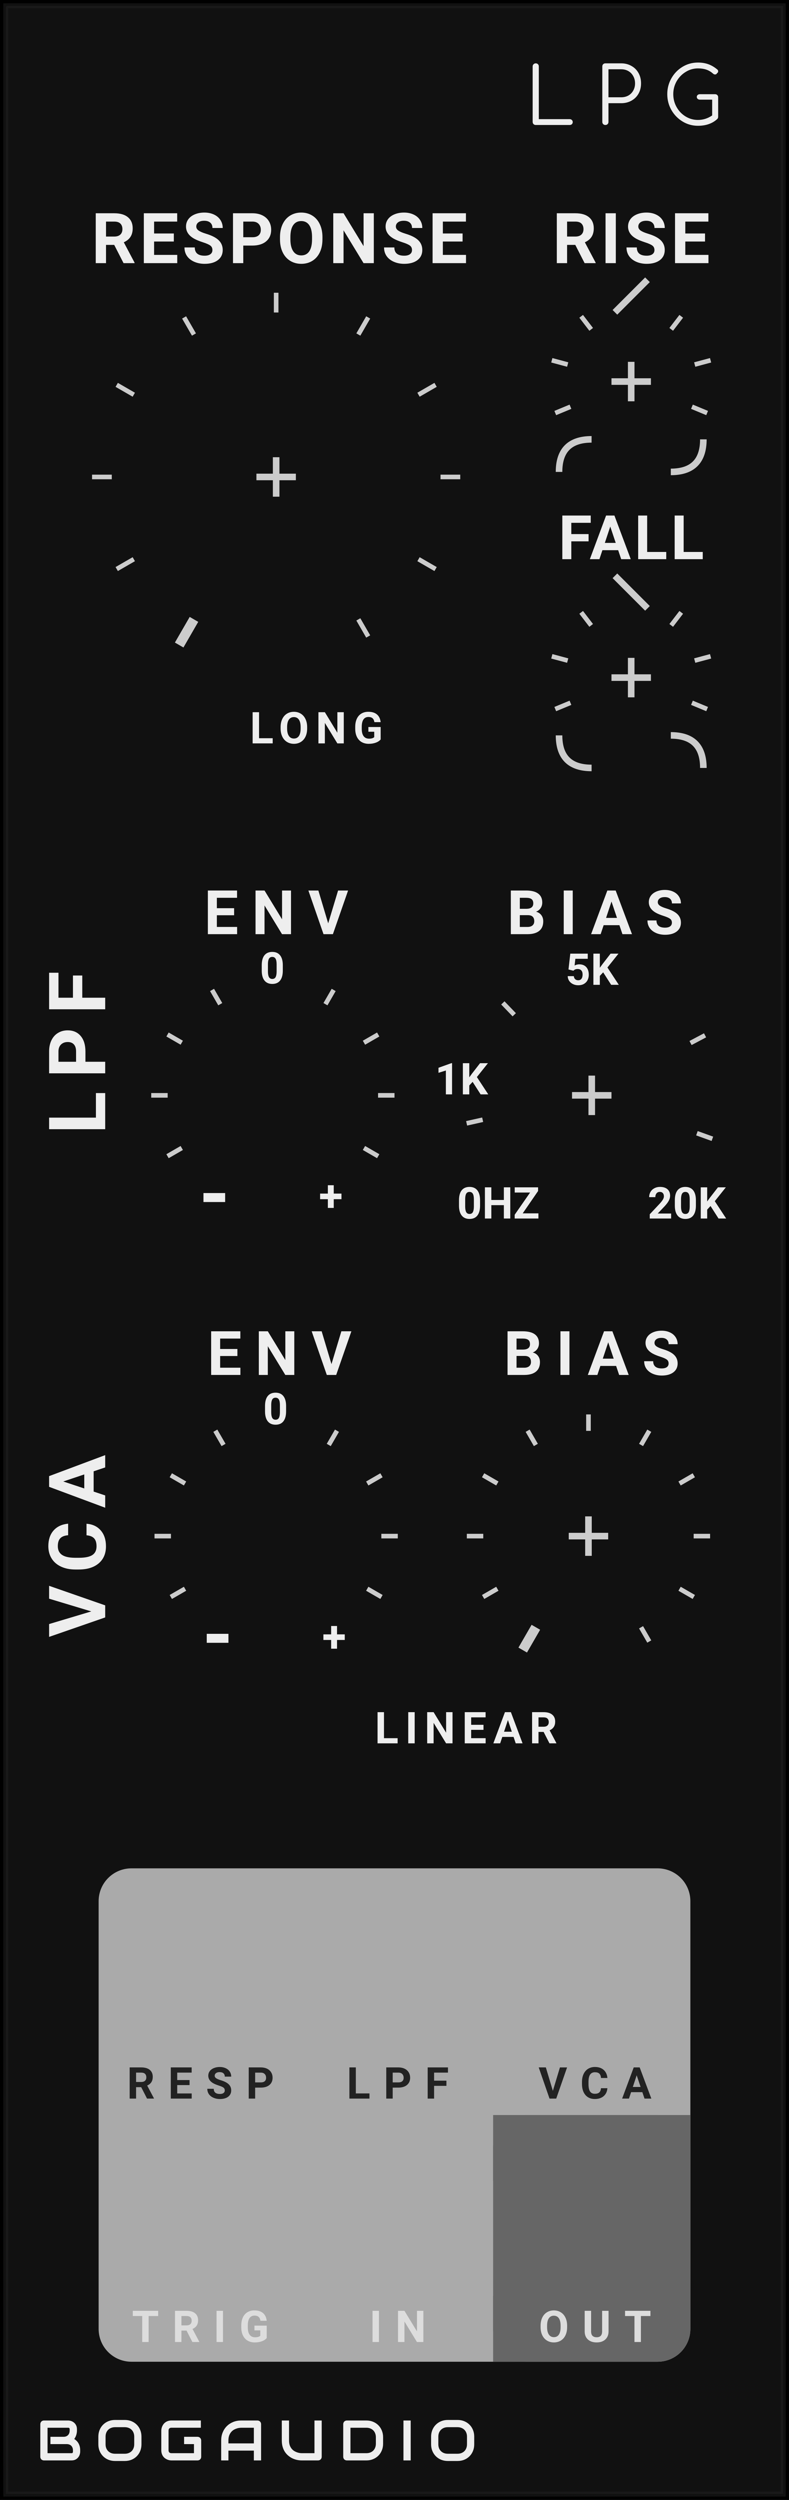 <?xml version="1.0" encoding="UTF-8" standalone="no"?>
<svg xmlns:dc="http://purl.org/dc/elements/1.1/" xmlns:cc="http://creativecommons.org/ns#" xmlns:rdf="http://www.w3.org/1999/02/22-rdf-syntax-ns#" xmlns:svg="http://www.w3.org/2000/svg" xmlns="http://www.w3.org/2000/svg" xmlns:sodipodi="http://sodipodi.sourceforge.net/DTD/sodipodi-0.dtd" xmlns:inkscape="http://www.inkscape.org/namespaces/inkscape" inkscape:version="1.0 (4035a4f, 2020-05-01)" sodipodi:docname="svg_render_LPG-dark-pp.svg" id="svg320" viewBox="0 0 120.0 380.0" height="380.0" width="120.0" version="1.1">
  <defs id="defs324"/>
  <sodipodi:namedview inkscape:current-layer="svg320" inkscape:window-maximized="0" inkscape:window-y="23" inkscape:window-x="0" inkscape:cy="190" inkscape:cx="60" inkscape:zoom="1.7605263" showgrid="false" id="namedview322" inkscape:window-height="480" inkscape:window-width="689" inkscape:pageshadow="2" inkscape:pageopacity="0" guidetolerance="10" gridtolerance="10" objecttolerance="10" borderopacity="1" bordercolor="#666666" pagecolor="#ffffff"/>
  
  <path class="module-background background-fill" d="M 0,0 H 120 V 380 H 0 Z" style="fill:#111111" id="rect4"/>
  <path class="module-border-inner" d="M 1,1 H 119 V 379 H 1 V 1" style="fill:none;stroke:#191919;stroke-width:0.5" id="polyline6"/>
  <path class="module-border-middle" d="m 0.5,0.5 h 119 v 379 H 0.5 V 0.5" style="fill:none;stroke:#111111;stroke-width:0.8" id="polyline8"/>
  <path class="module-border-outer" d="M 0,0 H 120 V 380 H 0 V 0" style="fill:none;stroke:#000000;stroke-width:1" id="polyline10"/>
  <g class="title" style="font-weight:normal;font-size:12px;font-family:Comfortaa, sans-serif;letter-spacing:3px;text-anchor:end;fill:#eeeeee" id="text12" transform="translate(110.0 19)" aria-label="LPG">
    <path id="path753" style="font-weight:normal;font-size:12px;font-family:Comfortaa, sans-serif;letter-spacing:3px;text-anchor:end;fill:#eeeeee" d="m -28.52,0 q -0.192,0 -0.336,-0.132 -0.132,-0.144 -0.132,-0.336 v -8.436 q 0,-0.192 0.132,-0.324 0.144,-0.144 0.336,-0.144 0.204,0 0.336,0.132 0.132,0.132 0.132,0.336 v 8.016 h 4.692 q 0.204,0 0.336,0.132 0.132,0.12 0.132,0.312 0,0.192 -0.132,0.324 -0.132,0.12 -0.336,0.12 z"/>
    <path id="path755" style="font-weight:normal;font-size:12px;font-family:Comfortaa, sans-serif;letter-spacing:3px;text-anchor:end;fill:#eeeeee" d="m -17.926,0 q -0.204,0 -0.336,-0.132 -0.132,-0.132 -0.132,-0.336 v -8.436 q 0,-0.204 0.132,-0.336 0.132,-0.132 0.336,-0.132 h 2.4 q 0.876,0 1.56,0.396 0.696,0.384 1.08,1.08 0.384,0.684 0.384,1.572 0,0.876 -0.384,1.56 -0.384,0.684 -1.08,1.068 -0.684,0.384 -1.56,0.384 h -1.932 v 2.844 q 0,0.204 -0.132,0.336 -0.132,0.132 -0.336,0.132 z m 2.4,-4.212 q 0.612,0 1.092,-0.264 0.48,-0.276 0.744,-0.756 0.276,-0.48 0.276,-1.092 0,-0.624 -0.276,-1.104 -0.264,-0.492 -0.744,-0.768 -0.48,-0.276 -1.092,-0.276 h -1.932 v 4.26 z"/>
    <path id="path757" style="font-weight:normal;font-size:12px;font-family:Comfortaa, sans-serif;letter-spacing:3px;text-anchor:end;fill:#eeeeee" d="m -1.242,-4.68 q 0.204,0 0.336,0.132 0.132,0.12 0.132,0.324 v 2.976 q 0,0.204 -0.132,0.336 -1.116,1.032 -2.94,1.032 -1.272,0 -2.34,-0.648 -1.068,-0.648 -1.704,-1.752 -0.624,-1.104 -0.624,-2.412 0,-1.296 0.624,-2.4 0.624,-1.104 1.692,-1.752 1.068,-0.648 2.352,-0.648 0.864,0 1.572,0.252 0.708,0.252 1.368,0.804 0.132,0.096 0.132,0.276 0,0.096 -0.048,0.18 -0.048,0.072 -0.132,0.108 -0.024,0.084 -0.108,0.144 -0.084,0.048 -0.18,0.048 -0.168,0 -0.3,-0.12 -0.468,-0.42 -1.02,-0.612 -0.552,-0.192 -1.284,-0.192 -1.008,0 -1.872,0.54 -0.864,0.528 -1.38,1.428 -0.504,0.9 -0.504,1.944 0,1.068 0.504,1.968 0.504,0.9 1.368,1.428 0.864,0.528 1.884,0.528 1.164,0 2.16,-0.684 v -2.4 h -1.872 q -0.204,0 -0.336,-0.12 -0.132,-0.12 -0.132,-0.3 0,-0.18 0.132,-0.288 0.132,-0.12 0.336,-0.12 z"/>
  </g>
  <g class="brand" style="font-weight:bold;font-size:8.667px;font-family:Audiowide, sans-serif;letter-spacing:2px;fill:#eeeeee" id="text14" aria-label="BOGAUDIO">
    <path id="path736" style="font-weight:bold;font-size:8.667px;font-family:Audiowide, sans-serif;letter-spacing:2px;fill:#eeeeee" d="m 12.195,372.667 q 0,0.203 -0.072,0.436 -0.068,0.233 -0.229,0.432 -0.157,0.199 -0.41,0.334 Q 11.23,374 10.862,374 H 6.685 q -0.118,0 -0.22,-0.042 -0.102,-0.042 -0.178,-0.114 -0.072,-0.076 -0.114,-0.178 -0.042,-0.102 -0.042,-0.22 V 368.486 q 0,-0.114 0.042,-0.216 0.042,-0.102 0.114,-0.178 0.076,-0.076 0.178,-0.118 0.102,-0.042 0.22,-0.042 h 3.682 q 0.203,0 0.436,0.072 0.233,0.072 0.432,0.233 0.203,0.157 0.334,0.41 0.135,0.254 0.135,0.622 v 0.207 q 0,0.292 -0.097,0.631 -0.097,0.334 -0.313,0.635 0.186,0.114 0.347,0.275 0.165,0.161 0.288,0.372 0.123,0.212 0.195,0.478 0.072,0.267 0.072,0.588 z m -1.1,-0.212 q 0,-0.216 -0.068,-0.385 -0.068,-0.173 -0.19,-0.296 -0.123,-0.123 -0.296,-0.186 -0.174,-0.068 -0.389,-0.068 H 7.671 v -1.109 h 1.985 q 0.216,0 0.389,-0.064 0.174,-0.068 0.296,-0.19 0.123,-0.123 0.186,-0.292 0.068,-0.173 0.068,-0.389 v -0.207 q 0,-0.237 -0.229,-0.237 H 7.231 v 3.868 h 3.631 q 0.03,0 0.072,-0.004 0.042,-0.004 0.076,-0.025 0.034,-0.021 0.059,-0.072 0.025,-0.051 0.025,-0.14 z"/>
    <path id="path738" style="font-weight:bold;font-size:8.667px;font-family:Audiowide, sans-serif;letter-spacing:2px;fill:#eeeeee" d="m 21.516,371.546 q 0,0.554 -0.19,1.02 -0.19,0.465 -0.529,0.804 -0.339,0.339 -0.804,0.529 -0.461,0.186 -1.007,0.186 h -1.49 q -0.546,0 -1.011,-0.186 -0.465,-0.19 -0.804,-0.529 -0.339,-0.339 -0.533,-0.804 -0.19,-0.466 -0.19,-1.02 v -1.159 q 0,-0.55 0.19,-1.016 0.195,-0.47 0.533,-0.804 0.339,-0.339 0.804,-0.529 0.465,-0.19 1.011,-0.19 h 1.49 q 0.546,0 1.007,0.19 0.465,0.19 0.804,0.529 0.339,0.334 0.529,0.804 0.19,0.466 0.19,1.016 z m -1.1,-1.159 q 0,-0.326 -0.106,-0.588 -0.102,-0.267 -0.292,-0.453 -0.186,-0.19 -0.453,-0.292 -0.262,-0.106 -0.58,-0.106 h -1.49 q -0.322,0 -0.588,0.106 -0.262,0.102 -0.453,0.292 -0.19,0.186 -0.296,0.453 -0.102,0.262 -0.102,0.588 v 1.159 q 0,0.326 0.102,0.592 0.106,0.262 0.296,0.453 0.19,0.186 0.453,0.292 0.267,0.102 0.588,0.102 h 1.481 q 0.322,0 0.584,-0.102 0.267,-0.106 0.457,-0.292 0.19,-0.19 0.292,-0.453 0.106,-0.267 0.106,-0.592 z"/>
    <path id="path740" style="font-weight:bold;font-size:8.667px;font-family:Audiowide, sans-serif;letter-spacing:2px;fill:#eeeeee" d="m 30.6,373.446 q 0,0.118 -0.042,0.22 -0.042,0.102 -0.118,0.178 -0.072,0.072 -0.174,0.114 Q 30.164,374 30.045,374 h -3.969 q -0.152,0 -0.33,-0.034 -0.174,-0.038 -0.347,-0.114 -0.169,-0.076 -0.326,-0.195 -0.157,-0.123 -0.279,-0.292 -0.118,-0.173 -0.19,-0.398 -0.072,-0.229 -0.072,-0.512 v -2.979 q 0,-0.152 0.034,-0.326 0.038,-0.178 0.114,-0.347 0.076,-0.173 0.199,-0.33 0.123,-0.157 0.292,-0.275 0.174,-0.123 0.398,-0.195 0.224,-0.072 0.508,-0.072 h 4.473 v 1.1 h -4.473 q -0.216,0 -0.33,0.114 -0.114,0.114 -0.114,0.339 v 2.971 q 0,0.212 0.114,0.33 0.118,0.114 0.33,0.114 h 3.424 v -1.38 H 26.571 v -1.109 h 3.474 q 0.118,0 0.22,0.047 0.102,0.042 0.174,0.118 0.076,0.076 0.118,0.178 0.042,0.097 0.042,0.212 z"/>
    <path id="path742" style="font-weight:bold;font-size:8.667px;font-family:Audiowide, sans-serif;letter-spacing:2px;fill:#eeeeee" d="m 39.709,374 h -1.1 v -1.49 h -3.868 V 374 h -1.1 v -3.034 q 0,-0.664 0.229,-1.223 0.229,-0.559 0.635,-0.961 0.406,-0.402 0.961,-0.626 0.554,-0.224 1.21,-0.224 h 2.48 q 0.114,0 0.216,0.042 0.102,0.042 0.178,0.118 0.076,0.076 0.118,0.178 0.042,0.102 0.042,0.216 z m -4.968,-2.59 h 3.868 v -2.378 h -1.934 q -0.051,0 -0.216,0.017 -0.161,0.013 -0.377,0.072 -0.212,0.059 -0.449,0.182 -0.237,0.123 -0.436,0.339 -0.199,0.216 -0.33,0.542 -0.127,0.322 -0.127,0.783 z"/>
    <path id="path744" style="font-weight:bold;font-size:8.667px;font-family:Audiowide, sans-serif;letter-spacing:2px;fill:#eeeeee" d="m 48.928,373.446 q 0,0.118 -0.042,0.22 -0.042,0.102 -0.118,0.178 -0.076,0.072 -0.178,0.114 Q 48.488,374 48.374,374 h -2.48 q -0.351,0 -0.711,-0.076 -0.36,-0.076 -0.698,-0.233 -0.334,-0.161 -0.631,-0.406 -0.296,-0.245 -0.521,-0.58 -0.22,-0.339 -0.347,-0.77 -0.127,-0.436 -0.127,-0.969 v -3.034 h 1.1 v 3.034 q 0,0.465 0.127,0.787 0.131,0.322 0.33,0.537 0.199,0.216 0.436,0.339 0.237,0.123 0.449,0.182 0.216,0.059 0.377,0.076 0.165,0.013 0.216,0.013 h 1.934 v -4.968 h 1.1 z"/>
    <path id="path746" style="font-weight:bold;font-size:8.667px;font-family:Audiowide, sans-serif;letter-spacing:2px;fill:#eeeeee" d="m 58.266,371.461 q 0,0.554 -0.195,1.02 -0.19,0.466 -0.529,0.804 -0.339,0.334 -0.804,0.525 Q 56.273,374 55.727,374 h -2.971 q -0.118,0 -0.22,-0.042 -0.102,-0.042 -0.178,-0.114 -0.072,-0.076 -0.114,-0.178 -0.042,-0.102 -0.042,-0.22 V 368.486 q 0,-0.114 0.042,-0.216 0.042,-0.102 0.114,-0.178 0.076,-0.076 0.178,-0.118 0.102,-0.042 0.22,-0.042 h 2.971 q 0.546,0 1.011,0.19 0.465,0.19 0.804,0.529 0.339,0.334 0.529,0.804 0.195,0.465 0.195,1.016 z m -1.1,-0.99 q 0,-0.322 -0.106,-0.588 -0.102,-0.267 -0.292,-0.453 -0.19,-0.19 -0.457,-0.292 -0.262,-0.106 -0.584,-0.106 h -2.425 v 3.868 h 2.425 q 0.322,0 0.584,-0.102 0.267,-0.106 0.457,-0.292 0.19,-0.19 0.292,-0.453 0.106,-0.267 0.106,-0.592 z"/>
    <path id="path748" style="font-weight:bold;font-size:8.667px;font-family:Audiowide, sans-serif;letter-spacing:2px;fill:#eeeeee" d="M 62.463,374 H 61.362 v -6.068 h 1.1 z"/>
    <path id="path750" style="font-weight:bold;font-size:8.667px;font-family:Audiowide, sans-serif;letter-spacing:2px;fill:#eeeeee" d="m 72.126,371.546 q 0,0.554 -0.19,1.02 -0.19,0.465 -0.529,0.804 -0.339,0.339 -0.804,0.529 -0.461,0.186 -1.007,0.186 h -1.49 q -0.546,0 -1.011,-0.186 -0.465,-0.19 -0.804,-0.529 -0.339,-0.339 -0.533,-0.804 -0.19,-0.466 -0.19,-1.02 v -1.159 q 0,-0.55 0.19,-1.016 0.195,-0.47 0.533,-0.804 0.339,-0.339 0.804,-0.529 0.465,-0.19 1.011,-0.19 h 1.49 q 0.546,0 1.007,0.19 0.465,0.19 0.804,0.529 0.339,0.334 0.529,0.804 0.19,0.466 0.19,1.016 z m -1.1,-1.159 q 0,-0.326 -0.106,-0.588 -0.102,-0.267 -0.292,-0.453 -0.186,-0.19 -0.453,-0.292 -0.262,-0.106 -0.58,-0.106 h -1.49 q -0.322,0 -0.588,0.106 -0.262,0.102 -0.453,0.292 -0.19,0.186 -0.296,0.453 -0.102,0.262 -0.102,0.588 v 1.159 q 0,0.326 0.102,0.592 0.106,0.262 0.296,0.453 0.19,0.186 0.453,0.292 0.267,0.102 0.588,0.102 h 1.481 q 0.322,0 0.584,-0.102 0.267,-0.106 0.457,-0.292 0.19,-0.19 0.292,-0.453 0.106,-0.267 0.106,-0.592 z"/>
  </g>
  <path class="background-fill" d="M 26.5,370 H 28 v 2 h -1.5 z" style="fill:#111111" id="rect16"/>
  <g style="font-weight:bold;font-size:10.667px;font-family:Roboto, sans-serif;letter-spacing:0.5px;text-anchor:middle;fill:#eeeeee" id="text20" aria-label="RESPONSE">
    <path id="path718" style="font-weight:bold;font-size:10.667px;font-family:Roboto, sans-serif;letter-spacing:0.5px;text-anchor:middle;fill:#eeeeee" d="M 17.37,37.224 H 16.125 V 40 h -1.563 v -7.583 h 2.818 q 1.344,0 2.073,0.599 0.729,0.599 0.729,1.693 0,0.776 -0.339,1.297 -0.333,0.516 -1.016,0.823 l 1.641,3.099 V 40 h -1.677 z m -1.245,-1.266 h 1.26 q 0.589,0 0.911,-0.297 0.323,-0.302 0.323,-0.828 0,-0.536 -0.307,-0.844 -0.302,-0.307 -0.932,-0.307 h -1.255 z"/>
    <path id="path720" style="font-weight:bold;font-size:10.667px;font-family:Roboto, sans-serif;letter-spacing:0.5px;text-anchor:middle;fill:#eeeeee" d="m 26.437,36.714 h -3 v 2.031 h 3.521 V 40 h -5.083 v -7.583 h 5.073 v 1.266 h -3.51 v 1.807 h 3 z"/>
    <path id="path722" style="font-weight:bold;font-size:10.667px;font-family:Roboto, sans-serif;letter-spacing:0.5px;text-anchor:middle;fill:#eeeeee" d="m 32.307,38.01 q 0,-0.443 -0.313,-0.677 -0.313,-0.24 -1.125,-0.5 -0.813,-0.266 -1.286,-0.521 -1.292,-0.698 -1.292,-1.88 0,-0.615 0.344,-1.094 0.349,-0.484 0.995,-0.755 0.651,-0.271 1.458,-0.271 0.813,0 1.448,0.297 0.635,0.292 0.984,0.828 0.354,0.536 0.354,1.219 H 32.312 q 0,-0.521 -0.328,-0.807 -0.328,-0.292 -0.922,-0.292 -0.573,0 -0.891,0.245 -0.318,0.24 -0.318,0.635 0,0.37 0.37,0.62 0.375,0.25 1.099,0.469 1.333,0.401 1.943,0.995 0.609,0.594 0.609,1.479 0,0.984 -0.745,1.547 -0.745,0.557 -2.005,0.557 -0.875,0 -1.594,-0.318 -0.719,-0.323 -1.099,-0.88 -0.375,-0.557 -0.375,-1.292 h 1.568 q 0,1.255 1.5,1.255 0.557,0 0.87,-0.224 0.313,-0.229 0.313,-0.635 z"/>
    <path id="path724" style="font-weight:bold;font-size:10.667px;font-family:Roboto, sans-serif;letter-spacing:0.5px;text-anchor:middle;fill:#eeeeee" d="M 37,37.328 V 40 h -1.563 v -7.583 h 2.958 q 0.854,0 1.5,0.313 0.651,0.313 1,0.891 0.349,0.573 0.349,1.307 0,1.115 -0.766,1.76 -0.76,0.641 -2.109,0.641 z m 0,-1.266 h 1.396 q 0.62,0 0.943,-0.292 0.328,-0.292 0.328,-0.833 0,-0.557 -0.328,-0.901 -0.328,-0.344 -0.906,-0.354 h -1.432 z"/>
    <path id="path726" style="font-weight:bold;font-size:10.667px;font-family:Roboto, sans-serif;letter-spacing:0.5px;text-anchor:middle;fill:#eeeeee" d="m 49.042,36.38 q 0,1.12 -0.396,1.964 -0.396,0.844 -1.135,1.302 -0.734,0.458 -1.688,0.458 -0.943,0 -1.682,-0.453 -0.74,-0.453 -1.146,-1.292 -0.406,-0.844 -0.411,-1.938 v -0.375 q 0,-1.12 0.401,-1.969 0.406,-0.854 1.141,-1.307 0.74,-0.458 1.688,-0.458 0.948,0 1.682,0.458 0.74,0.453 1.141,1.307 0.406,0.849 0.406,1.964 z m -1.583,-0.344 q 0,-1.193 -0.427,-1.813 -0.427,-0.62 -1.219,-0.62 -0.786,0 -1.214,0.615 -0.427,0.609 -0.432,1.792 v 0.37 q 0,1.161 0.427,1.802 0.427,0.641 1.229,0.641 0.786,0 1.208,-0.615 0.422,-0.62 0.427,-1.802 z"/>
    <path id="path728" style="font-weight:bold;font-size:10.667px;font-family:Roboto, sans-serif;letter-spacing:0.5px;text-anchor:middle;fill:#eeeeee" d="M 56.854,40 H 55.292 L 52.25,35.01 V 40 h -1.563 v -7.583 h 1.563 l 3.047,5 v -5 h 1.557 z"/>
    <path id="path730" style="font-weight:bold;font-size:10.667px;font-family:Roboto, sans-serif;letter-spacing:0.5px;text-anchor:middle;fill:#eeeeee" d="m 62.662,38.01 q 0,-0.443 -0.313,-0.677 -0.313,-0.24 -1.125,-0.5 -0.813,-0.266 -1.286,-0.521 -1.292,-0.698 -1.292,-1.88 0,-0.615 0.344,-1.094 0.349,-0.484 0.995,-0.755 0.651,-0.271 1.458,-0.271 0.813,0 1.448,0.297 0.635,0.292 0.984,0.828 0.354,0.536 0.354,1.219 h -1.563 q 0,-0.521 -0.328,-0.807 -0.328,-0.292 -0.922,-0.292 -0.573,0 -0.891,0.245 -0.318,0.24 -0.318,0.635 0,0.37 0.37,0.62 0.375,0.25 1.099,0.469 1.333,0.401 1.943,0.995 0.609,0.594 0.609,1.479 0,0.984 -0.745,1.547 -0.745,0.557 -2.005,0.557 -0.875,0 -1.594,-0.318 -0.719,-0.323 -1.099,-0.88 -0.375,-0.557 -0.375,-1.292 h 1.568 q 0,1.255 1.5,1.255 0.557,0 0.87,-0.224 0.313,-0.229 0.313,-0.635 z"/>
    <path id="path732" style="font-weight:bold;font-size:10.667px;font-family:Roboto, sans-serif;letter-spacing:0.5px;text-anchor:middle;fill:#eeeeee" d="m 70.354,36.714 h -3 v 2.031 h 3.521 V 40 h -5.083 v -7.583 h 5.073 v 1.266 h -3.51 v 1.807 h 3 z"/>
  </g>
  <g transform="translate(-3,27.5)" id="g22"/>
  <g transform="translate(12,42.5)" id="g52">
    <g transform="translate(30,30)" id="g50">
      <path d="M 0,0 H 4.5" style="stroke:#cccccc;stroke-width:1.5" transform="rotate(120,-12.5,7.217)" id="polyline24"/>
      <path d="M 0,0 H 3" style="stroke:#cccccc;stroke-width:0.7" transform="rotate(150,-12.5,3.349)" id="polyline26"/>
      <path d="M 0,0 H 3" style="stroke:#cccccc;stroke-width:0.7" transform="rotate(180,-12.5,0)" id="polyline28"/>
      <path d="M 0,0 H 3" style="stroke:#cccccc;stroke-width:0.7" transform="rotate(-150,-12.5,-3.349)" id="polyline30"/>
      <path d="M 0,0 H 3" style="stroke:#cccccc;stroke-width:0.7" transform="rotate(-120,-12.5,-7.217)" id="polyline32"/>
      <path d="M 0,0 H 3" style="stroke:#cccccc;stroke-width:0.7" transform="rotate(-90,-12.5,-12.5)" id="polyline34"/>
      <path d="M 0,0 H 3" style="stroke:#cccccc;stroke-width:0.7" transform="rotate(-60,-12.5,-21.651)" id="polyline36"/>
      <path d="M 0,0 H 3" style="stroke:#cccccc;stroke-width:0.7" transform="rotate(-30,-12.5,-46.651)" id="polyline38"/>
      <path d="M 0,0 H 3" style="stroke:#cccccc;stroke-width:0.7" transform="translate(25)" id="polyline40"/>
      <path d="M 0,0 H 3" style="stroke:#cccccc;stroke-width:0.7" transform="rotate(30,-12.5,46.651)" id="polyline42"/>
      <path d="M 0,0 H 3" style="stroke:#cccccc;stroke-width:0.7" transform="rotate(60,-12.5,21.651)" id="polyline44"/>
      <path d="M -3,0 H 3" style="stroke:#cccccc;stroke-width:1" id="polyline46"/>
      <path d="M 0,-3 V 3" style="stroke:#cccccc;stroke-width:1" id="polyline48"/>
    </g>
  </g>
  <g transform="translate(26,107)" id="g58">
    <g style="font-weight:bold;font-size:6.667px;font-family:Roboto, sans-serif;letter-spacing:1px;fill:#eeeeee" id="text54" transform="translate(12,6)" aria-label="LONG">
      <path id="path696" style="font-weight:bold;font-size:6.667px;font-family:Roboto, sans-serif;letter-spacing:1px;fill:#eeeeee" d="M 1.4,-0.785 H 3.473 V 0 H 0.423 V -4.74 H 1.4 Z"/>
      <path id="path698" style="font-weight:bold;font-size:6.667px;font-family:Roboto, sans-serif;letter-spacing:1px;fill:#eeeeee" d="m 8.715,-2.262 q 0,0.7 -0.247,1.227 -0.247,0.527 -0.71,0.814 -0.459,0.286 -1.055,0.286 -0.589,0 -1.051,-0.283 Q 5.189,-0.501 4.936,-1.025 4.682,-1.553 4.678,-2.236 v -0.234 q 0,-0.7 0.251,-1.23 0.254,-0.534 0.713,-0.817 0.462,-0.286 1.055,-0.286 0.592,0 1.051,0.286 0.462,0.283 0.713,0.817 0.254,0.531 0.254,1.227 z M 7.725,-2.477 q 0,-0.745 -0.267,-1.133 -0.267,-0.387 -0.762,-0.387 -0.492,0 -0.758,0.384 -0.267,0.381 -0.27,1.12 v 0.231 q 0,0.726 0.267,1.126 0.267,0.4 0.768,0.4 0.492,0 0.755,-0.384 0.264,-0.387 0.267,-1.126 z"/>
      <path id="path700" style="font-weight:bold;font-size:6.667px;font-family:Roboto, sans-serif;letter-spacing:1px;fill:#eeeeee" d="M 14.285,0 H 13.309 L 11.408,-3.118 V 0 h -0.977 v -4.74 h 0.977 l 1.904,3.125 v -3.125 h 0.973 z"/>
      <path id="path702" style="font-weight:bold;font-size:6.667px;font-family:Roboto, sans-serif;letter-spacing:1px;fill:#eeeeee" d="m 19.895,-0.599 q -0.264,0.316 -0.745,0.492 -0.482,0.173 -1.068,0.173 -0.615,0 -1.081,-0.267 -0.462,-0.27 -0.716,-0.781 Q 16.034,-1.494 16.027,-2.184 v -0.322 q 0,-0.71 0.238,-1.227 0.241,-0.521 0.69,-0.794 0.452,-0.277 1.058,-0.277 0.843,0 1.318,0.404 0.475,0.4 0.563,1.169 h -0.951 q -0.065,-0.407 -0.29,-0.596 -0.221,-0.189 -0.612,-0.189 -0.498,0 -0.758,0.374 -0.26,0.374 -0.264,1.113 v 0.303 q 0,0.745 0.283,1.126 0.283,0.381 0.83,0.381 0.55,0 0.785,-0.234 v -0.817 h -0.889 v -0.719 h 1.865 z"/>
    </g>
    <g transform="translate(0,-1)" id="g56"/>
  </g>
  <g transform="translate(88,40)" id="g92">
    <g style="font-weight:bold;font-size:10.667px;font-family:Roboto, sans-serif;letter-spacing:0.5px;text-anchor:middle;fill:#eeeeee" id="text62" transform="translate(8)" aria-label="RISE">
      <path id="path678" style="font-weight:bold;font-size:10.667px;font-family:Roboto, sans-serif;letter-spacing:0.5px;text-anchor:middle;fill:#eeeeee" d="M -8.505,-2.776 H -9.75 V 0 h -1.563 v -7.583 h 2.818 q 1.344,0 2.073,0.599 0.729,0.599 0.729,1.693 0,0.776 -0.339,1.297 -0.333,0.516 -1.016,0.823 l 1.641,3.099 V 0 h -1.677 z m -1.245,-1.266 h 1.26 q 0.589,0 0.911,-0.297 0.323,-0.302 0.323,-0.828 0,-0.536 -0.307,-0.844 -0.302,-0.307 -0.932,-0.307 h -1.255 z"/>
      <path id="path680" style="font-weight:bold;font-size:10.667px;font-family:Roboto, sans-serif;letter-spacing:0.5px;text-anchor:middle;fill:#eeeeee" d="m -2.339,0 h -1.563 v -7.583 h 1.563 z"/>
      <path id="path682" style="font-weight:bold;font-size:10.667px;font-family:Roboto, sans-serif;letter-spacing:0.5px;text-anchor:middle;fill:#eeeeee" d="m 3.536,-1.99 q 0,-0.443 -0.313,-0.677 -0.313,-0.24 -1.125,-0.5 -0.813,-0.266 -1.286,-0.521 -1.292,-0.698 -1.292,-1.88 0,-0.615 0.344,-1.094 0.349,-0.484 0.995,-0.755 0.651,-0.271 1.458,-0.271 0.813,0 1.448,0.297 0.635,0.292 0.984,0.828 0.354,0.536 0.354,1.219 h -1.563 q 0,-0.521 -0.328,-0.807 -0.328,-0.292 -0.922,-0.292 -0.573,0 -0.891,0.245 -0.318,0.24 -0.318,0.635 0,0.37 0.37,0.62 0.375,0.25 1.099,0.469 1.333,0.401 1.943,0.995 0.609,0.594 0.609,1.479 0,0.984 -0.745,1.547 Q 3.615,0.104 2.354,0.104 q -0.875,0 -1.594,-0.318 -0.719,-0.323 -1.099,-0.88 -0.375,-0.557 -0.375,-1.292 h 1.568 q 0,1.255 1.5,1.255 0.557,0 0.87,-0.224 0.313,-0.229 0.313,-0.635 z"/>
      <path id="path684" style="font-weight:bold;font-size:10.667px;font-family:Roboto, sans-serif;letter-spacing:0.5px;text-anchor:middle;fill:#eeeeee" d="M 11.229,-3.286 H 8.229 v 2.031 H 11.75 V 0 H 6.667 v -7.583 h 5.073 v 1.266 H 8.229 v 1.807 h 3 z"/>
    </g>
    <g transform="translate(0,10)" id="g64"/>
    <g transform="translate(-12,-2)" id="g90">
      <g transform="translate(20,20)" id="g88">
        <path d="M 0,0 H 2.5" style="stroke:#cccccc;stroke-width:0.7" transform="rotate(-52.5,-5,-10.139)" id="polyline66"/>
        <path d="M 0,0 H 2.5" style="stroke:#cccccc;stroke-width:0.7" transform="rotate(-15,-5,-37.979)" id="polyline68"/>
        <path d="M 0,0 H 2.5" style="stroke:#cccccc;stroke-width:0.7" transform="rotate(22.5,-5,25.137)" id="polyline70"/>
        <path d="M 0,0 H 2.5" style="stroke:#cccccc;stroke-width:0.7" transform="rotate(-127.5,-5,-2.466)" id="polyline72"/>
        <path d="M 0,0 H 2.5" style="stroke:#cccccc;stroke-width:0.7" transform="rotate(-165,-5,-0.658)" id="polyline74"/>
        <path d="M 0,0 H 2.5" style="stroke:#cccccc;stroke-width:0.7" transform="rotate(157.5,-5,0.995)" id="polyline76"/>
        <path d="M -3.5,0 Q 0,3.5 3.5,0" stroke-width="1" stroke="#ccc" fill="none" transform="rotate(-45,17.84,-4.631)" id="path78"/>
        <path d="m -3.5,0 h 7" style="fill:none;stroke:#cccccc;stroke-width:1" transform="rotate(-45,-15.692,-6.5)" id="polyline80"/>
        <path d="M -3.5,0 Q 0,3.5 3.5,0" stroke-width="1" stroke="#ccc" fill="none" transform="rotate(135,-6.582,3.869)" id="path82"/>
        <path d="M -3,0 H 3" style="stroke:#cccccc;stroke-width:1" id="polyline84"/>
        <path d="M 0,-3 V 3" style="stroke:#cccccc;stroke-width:1" id="polyline86"/>
      </g>
    </g>
  </g>
  <g transform="translate(88,85)" id="g124">
    <g style="font-weight:bold;font-size:9.333px;font-family:Roboto, sans-serif;letter-spacing:0.5px;text-anchor:middle;fill:#eeeeee" id="text94" transform="translate(8)" aria-label="FALL">
      <path id="path660" style="font-weight:bold;font-size:9.333px;font-family:Roboto, sans-serif;letter-spacing:0.5px;text-anchor:middle;fill:#eeeeee" d="M -6.483,-2.712 H -9.108 V 0 h -1.367 v -6.635 h 4.32 v 1.107 h -2.953 v 1.714 h 2.625 z"/>
      <path id="path662" style="font-weight:bold;font-size:9.333px;font-family:Roboto, sans-serif;letter-spacing:0.5px;text-anchor:middle;fill:#eeeeee" d="M -1.982,-1.367 H -4.379 L -4.835,0 h -1.454 l 2.47,-6.635 h 1.267 L -0.068,0 H -1.521 Z m -2.028,-1.107 h 1.659 l -0.834,-2.484 z"/>
      <path id="path664" style="font-weight:bold;font-size:9.333px;font-family:Roboto, sans-serif;letter-spacing:0.5px;text-anchor:middle;fill:#eeeeee" d="M 2.428,-1.098 H 5.331 V 0 H 1.061 v -6.635 h 1.367 z"/>
      <path id="path666" style="font-weight:bold;font-size:9.333px;font-family:Roboto, sans-serif;letter-spacing:0.5px;text-anchor:middle;fill:#eeeeee" d="M 7.978,-1.098 H 10.881 V 0 H 6.611 v -6.635 h 1.367 z"/>
    </g>
    <g transform="translate(0,10)" id="g96"/>
    <g transform="translate(-12,-2)" id="g122">
      <g transform="translate(20,20)" id="g120">
        <path d="M 0,0 H 2.5" style="stroke:#cccccc;stroke-width:0.7" transform="rotate(-52.5,-5,-10.139)" id="polyline98"/>
        <path d="M 0,0 H 2.5" style="stroke:#cccccc;stroke-width:0.7" transform="rotate(-15,-5,-37.979)" id="polyline100"/>
        <path d="M 0,0 H 2.5" style="stroke:#cccccc;stroke-width:0.7" transform="rotate(22.5,-5,25.137)" id="polyline102"/>
        <path d="M 0,0 H 2.5" style="stroke:#cccccc;stroke-width:0.7" transform="rotate(-127.5,-5,-2.466)" id="polyline104"/>
        <path d="M 0,0 H 2.5" style="stroke:#cccccc;stroke-width:0.7" transform="rotate(-165,-5,-0.658)" id="polyline106"/>
        <path d="M 0,0 H 2.5" style="stroke:#cccccc;stroke-width:0.7" transform="rotate(157.5,-5,0.995)" id="polyline108"/>
        <path d="M -3.5,0 Q 0,3.5 3.5,0" stroke-width="1" stroke="#ccc" fill="none" transform="rotate(-135,6.582,3.869)" id="path110"/>
        <path d="m -3.5,0 h 7" style="fill:none;stroke:#cccccc;stroke-width:1" transform="rotate(45,15.692,-6.5)" id="polyline112"/>
        <path d="M -3.5,0 Q 0,3.5 3.5,0" stroke-width="1" stroke="#ccc" fill="none" transform="rotate(45,-17.84,-4.631)" id="path114"/>
        <path d="M -3,0 H 3" style="stroke:#cccccc;stroke-width:1" id="polyline116"/>
        <path d="M 0,-3 V 3" style="stroke:#cccccc;stroke-width:1" id="polyline118"/>
      </g>
    </g>
  </g>
  <g style="font-weight:bold;font-size:12px;font-family:Roboto, sans-serif;letter-spacing:2px;text-anchor:middle;fill:#eeeeee" id="text128" transform="rotate(-90)" aria-label="LPF">
    <path id="path653" style="font-weight:bold;font-size:12px;font-family:Roboto, sans-serif;letter-spacing:2px;text-anchor:middle;fill:#eeeeee" d="m -169.887,14.588 h 3.732 V 16 h -5.49 V 7.469 h 1.758 z"/>
    <path id="path655" style="font-weight:bold;font-size:12px;font-family:Roboto, sans-serif;letter-spacing:2px;text-anchor:middle;fill:#eeeeee" d="M -161.395,12.994 V 16 h -1.758 V 7.469 h 3.328 q 0.961,0 1.688,0.352 0.732,0.352 1.125,1.002 0.393,0.645 0.393,1.471 0,1.254 -0.861,1.98 -0.855,0.721 -2.373,0.721 z m 0,-1.424 h 1.57 q 0.697,0 1.061,-0.328 0.369,-0.328 0.369,-0.938 0,-0.627 -0.369,-1.014 -0.369,-0.387 -1.02,-0.398 h -1.611 z"/>
    <path id="path657" style="font-weight:bold;font-size:12px;font-family:Roboto, sans-serif;letter-spacing:2px;text-anchor:middle;fill:#eeeeee" d="m -148.285,12.514 h -3.375 V 16 h -1.758 V 7.469 h 5.555 v 1.424 h -3.797 v 2.203 h 3.375 z"/>
  </g>
  <g transform="translate(23,134)" id="g196">
    <g transform="translate(3.5)" id="g162">
      <g transform="translate(0.5,8)" id="g160">
        <g style="font-weight:bold;font-size:9.333px;font-family:Roboto, sans-serif;letter-spacing:2px;text-anchor:middle;fill:#eeeeee" id="text130" transform="translate(15)" aria-label="ENV">
          <path id="path590" style="font-weight:bold;font-size:9.333px;font-family:Roboto, sans-serif;letter-spacing:2px;text-anchor:middle;fill:#eeeeee" d="m -6.393,-2.876 h -2.625 v 1.777 h 3.081 V 0 h -4.448 v -6.635 h 4.439 v 1.107 h -3.072 v 1.581 h 2.625 z"/>
          <path id="path592" style="font-weight:bold;font-size:9.333px;font-family:Roboto, sans-serif;letter-spacing:2px;text-anchor:middle;fill:#eeeeee" d="M 2.26,0 H 0.893 L -1.768,-4.366 V 0 h -1.367 v -6.635 h 1.367 l 2.666,4.375 V -6.635 H 2.26 Z"/>
          <path id="path594" style="font-weight:bold;font-size:9.333px;font-family:Roboto, sans-serif;letter-spacing:2px;text-anchor:middle;fill:#eeeeee" d="M 7.915,-1.645 9.419,-6.635 H 10.941 L 8.631,0 H 7.204 L 4.903,-6.635 h 1.518 z"/>
        </g>
        <g transform="translate(0,10)" id="g132"/>
        <g transform="translate(0,10)" id="g158">
          <g transform="translate(14.5,14.5)" id="g156">
            <g style="font-weight:bold;font-size:12px;font-family:Roboto, sans-serif;fill:#eeeeee" id="text134" transform="translate(-11.2,19.188)" aria-label="-">
              <path id="path597" style="font-weight:bold;font-size:12px;font-family:Roboto, sans-serif;fill:#eeeeee" d="M 3.943,-2.971 H 0.645 V -4.336 H 3.943 Z"/>
            </g>
            <path d="M 0,0 H 2.5" style="stroke:#cccccc;stroke-width:0.7" transform="rotate(150,-8,2.144)" id="polyline136"/>
            <path d="M 0,0 H 2.5" style="stroke:#cccccc;stroke-width:0.7" transform="rotate(180,-8,0)" id="polyline138"/>
            <path d="M 0,0 H 2.5" style="stroke:#cccccc;stroke-width:0.7" transform="rotate(-150,-8,-2.144)" id="polyline140"/>
            <path d="M 0,0 H 2.5" style="stroke:#cccccc;stroke-width:0.7" transform="rotate(-120,-8,-4.619)" id="polyline142"/>
            <g style="font-weight:bold;font-size:6.667px;font-family:Roboto, sans-serif;fill:#eeeeee" id="text144" transform="translate(-2,-17)" aria-label="0">
              <path id="path604" style="font-weight:bold;font-size:6.667px;font-family:Roboto, sans-serif;fill:#eeeeee" d="m 3.512,-1.96 q 0,0.983 -0.407,1.504 Q 2.699,0.065 1.914,0.065 q -0.775,0 -1.185,-0.511 Q 0.319,-0.957 0.309,-1.911 v -0.872 q 0,-0.993 0.41,-1.507 0.413,-0.514 1.188,-0.514 0.775,0 1.185,0.511 0.41,0.508 0.42,1.462 z M 2.572,-2.917 q 0,-0.589 -0.163,-0.856 Q 2.249,-4.043 1.908,-4.043 q -0.332,0 -0.492,0.257 -0.156,0.254 -0.166,0.798 v 1.152 q 0,0.579 0.156,0.863 0.16,0.28 0.508,0.28 0.345,0 0.498,-0.27 0.153,-0.27 0.16,-0.827 z"/>
            </g>
            <path d="M 0,0 H 2.5" style="stroke:#cccccc;stroke-width:0.7" transform="rotate(-60,-8,-13.856)" id="polyline146"/>
            <path d="M 0,0 H 2.5" style="stroke:#cccccc;stroke-width:0.7" transform="rotate(-30,-8,-29.856)" id="polyline148"/>
            <path d="M 0,0 H 2.5" style="stroke:#cccccc;stroke-width:0.7" transform="translate(16)" id="polyline150"/>
            <path d="M 0,0 H 2.5" style="stroke:#cccccc;stroke-width:0.7" transform="rotate(30,-8,29.856)" id="polyline152"/>
            <g style="font-weight:bold;font-size:6.667px;font-family:Roboto, sans-serif;fill:#eeeeee" id="text154" transform="translate(7,17.588)" aria-label="+">
              <path id="path611" style="font-weight:bold;font-size:6.667px;font-family:Roboto, sans-serif;fill:#eeeeee" d="m 2.259,-2.653 h 1.175 v 0.85 H 2.259 v 1.328 H 1.364 V -1.803 H 0.186 V -2.653 H 1.364 v -1.273 h 0.895 z"/>
            </g>
          </g>
        </g>
      </g>
    </g>
    <g transform="translate(52)" id="g194">
      <g transform="translate(0.5,8)" id="g192">
        <g style="font-weight:bold;font-size:9.333px;font-family:Roboto, sans-serif;letter-spacing:2px;text-anchor:middle;fill:#eeeeee" id="text164" transform="translate(15)" aria-label="BIAS">
          <path id="path614" style="font-weight:bold;font-size:9.333px;font-family:Roboto, sans-serif;letter-spacing:2px;text-anchor:middle;fill:#eeeeee" d="m -12.807,0 v -6.635 h 2.324 q 1.208,0 1.832,0.465 0.624,0.46 0.624,1.354 0,0.488 -0.251,0.861 -0.251,0.369 -0.697,0.542 0.51,0.128 0.802,0.515 0.296,0.387 0.296,0.948 0,0.957 -0.611,1.449 Q -9.098,-0.009 -10.228,0 Z m 1.367,-2.889 v 1.791 h 1.171 q 0.483,0 0.752,-0.228 0.273,-0.232 0.273,-0.638 0,-0.911 -0.943,-0.925 z m 0,-0.966 h 1.012 q 1.035,-0.018 1.035,-0.825 0,-0.451 -0.264,-0.647 -0.26,-0.201 -0.825,-0.201 h -0.957 z"/>
          <path id="path616" style="font-weight:bold;font-size:9.333px;font-family:Roboto, sans-serif;letter-spacing:2px;text-anchor:middle;fill:#eeeeee" d="m -3.393,0 h -1.367 v -6.635 h 1.367 z"/>
          <path id="path618" style="font-weight:bold;font-size:9.333px;font-family:Roboto, sans-serif;letter-spacing:2px;text-anchor:middle;fill:#eeeeee" d="M 3.707,-1.367 H 1.31 L 0.854,0 H -0.6 L 1.87,-6.635 H 3.137 L 5.621,0 H 4.167 Z M 1.679,-2.475 H 3.338 L 2.504,-4.958 Z"/>
          <path id="path620" style="font-weight:bold;font-size:9.333px;font-family:Roboto, sans-serif;letter-spacing:2px;text-anchor:middle;fill:#eeeeee" d="m 11.691,-1.741 q 0,-0.387 -0.273,-0.592 -0.273,-0.21 -0.984,-0.437 -0.711,-0.232 -1.126,-0.456 -1.13,-0.611 -1.13,-1.645 0,-0.538 0.301,-0.957 0.305,-0.424 0.87,-0.661 0.57,-0.237 1.276,-0.237 0.711,0 1.267,0.26 0.556,0.255 0.861,0.725 0.31,0.469 0.31,1.066 H 11.695 q 0,-0.456 -0.287,-0.706 -0.287,-0.255 -0.807,-0.255 -0.501,0 -0.779,0.214 -0.278,0.21 -0.278,0.556 0,0.324 0.324,0.542 0.328,0.219 0.962,0.41 1.167,0.351 1.7,0.87 0.533,0.52 0.533,1.294 0,0.861 -0.652,1.354 -0.652,0.488 -1.755,0.488 -0.766,0 -1.395,-0.278 Q 8.633,-0.469 8.3,-0.957 7.972,-1.445 7.972,-2.087 h 1.372 q 0,1.098 1.312,1.098 0.488,0 0.761,-0.196 0.273,-0.201 0.273,-0.556 z"/>
        </g>
        <g transform="translate(0,10)" id="g166"/>
        <g transform="translate(-11,2)" id="g190">
          <g transform="translate(25.5,22.5)" id="g188">
            <g style="font-weight:bold;font-size:6.667px;font-family:Roboto, sans-serif;fill:#eeeeee" id="text168" transform="translate(8.5,18.722)" aria-label="20K">
              <path id="path623" style="font-weight:bold;font-size:6.667px;font-family:Roboto, sans-serif;fill:#eeeeee" d="M 3.571,0 H 0.322 V -0.645 L 1.855,-2.279 q 0.316,-0.345 0.465,-0.602 0.153,-0.257 0.153,-0.488 0,-0.316 -0.16,-0.495 -0.16,-0.182 -0.456,-0.182 -0.319,0 -0.505,0.221 -0.182,0.218 -0.182,0.576 H 0.228 q 0,-0.433 0.205,-0.791 0.208,-0.358 0.586,-0.56 0.378,-0.205 0.856,-0.205 0.732,0 1.136,0.352 0.407,0.352 0.407,0.993 0,0.352 -0.182,0.716 -0.182,0.365 -0.625,0.85 l -1.077,1.136 h 2.038 z"/>
              <path id="path625" style="font-weight:bold;font-size:6.667px;font-family:Roboto, sans-serif;fill:#eeeeee" d="m 7.34,-1.96 q 0,0.983 -0.407,1.504 -0.407,0.521 -1.191,0.521 -0.775,0 -1.185,-0.511 Q 4.147,-0.957 4.137,-1.911 v -0.872 q 0,-0.993 0.41,-1.507 0.413,-0.514 1.188,-0.514 0.775,0 1.185,0.511 0.41,0.508 0.42,1.462 z M 6.4,-2.917 q 0,-0.589 -0.163,-0.856 -0.16,-0.27 -0.501,-0.27 -0.332,0 -0.492,0.257 -0.156,0.254 -0.166,0.798 v 1.152 q 0,0.579 0.156,0.863 0.16,0.28 0.508,0.28 0.345,0 0.498,-0.27 0.153,-0.27 0.16,-0.827 z"/>
              <path id="path627" style="font-weight:bold;font-size:6.667px;font-family:Roboto, sans-serif;fill:#eeeeee" d="M 9.564,-1.901 9.056,-1.354 V 0 h -0.977 v -4.74 h 0.977 v 2.148 l 0.43,-0.589 1.208,-1.559 h 1.201 L 10.212,-2.633 11.943,0 h -1.162 z"/>
            </g>
            <g style="font-weight:bold;font-size:6.667px;font-family:Roboto, sans-serif;fill:#eeeeee" id="text170" transform="translate(-4,-16.8)" aria-label="5K">
              <path id="path630" style="font-weight:bold;font-size:6.667px;font-family:Roboto, sans-serif;fill:#eeeeee" d="M 0.462,-2.331 0.736,-4.74 H 3.392 V -3.955 H 1.507 l -0.117,1.019 q 0.335,-0.179 0.713,-0.179 0.677,0 1.061,0.42 0.384,0.42 0.384,1.175 0,0.459 -0.195,0.824 -0.192,0.361 -0.553,0.563 -0.361,0.199 -0.853,0.199 -0.43,0 -0.798,-0.173 Q 0.781,-0.283 0.566,-0.599 0.355,-0.915 0.342,-1.318 H 1.273 q 0.029,0.296 0.205,0.462 0.179,0.163 0.465,0.163 0.319,0 0.492,-0.228 0.173,-0.231 0.173,-0.651 0,-0.404 -0.199,-0.618 -0.199,-0.215 -0.563,-0.215 -0.335,0 -0.544,0.176 l -0.091,0.085 z"/>
              <path id="path632" style="font-weight:bold;font-size:6.667px;font-family:Roboto, sans-serif;fill:#eeeeee" d="M 5.736,-1.901 5.228,-1.354 V 0 h -0.977 v -4.74 h 0.977 v 2.148 l 0.43,-0.589 1.208,-1.559 H 8.066 L 6.383,-2.633 8.115,0 H 6.953 Z"/>
            </g>
            <g style="font-weight:bold;font-size:6.667px;font-family:Roboto, sans-serif;fill:#eeeeee" id="text172" transform="translate(-23.854,-0.148)" aria-label="1K">
              <path id="path635" style="font-weight:bold;font-size:6.667px;font-family:Roboto, sans-serif;fill:#eeeeee" d="M 2.607,0 H 1.667 V -3.626 L 0.544,-3.278 V -4.043 L 2.507,-4.746 h 0.101 z"/>
              <path id="path637" style="font-weight:bold;font-size:6.667px;font-family:Roboto, sans-serif;fill:#eeeeee" d="M 5.736,-1.901 5.228,-1.354 V 0 h -0.977 v -4.74 h 0.977 v 2.148 l 0.43,-0.589 1.208,-1.559 H 8.066 L 6.383,-2.633 8.115,0 H 6.953 Z"/>
            </g>
            <g style="font-weight:bold;font-size:6.667px;font-family:Roboto, sans-serif;fill:#eeeeee" id="text174" transform="translate(-20.5,18.722)" aria-label="0HZ">
              <path id="path640" style="font-weight:bold;font-size:6.667px;font-family:Roboto, sans-serif;fill:#eeeeee" d="m 3.512,-1.96 q 0,0.983 -0.407,1.504 Q 2.699,0.065 1.914,0.065 q -0.775,0 -1.185,-0.511 Q 0.319,-0.957 0.309,-1.911 v -0.872 q 0,-0.993 0.41,-1.507 0.413,-0.514 1.188,-0.514 0.775,0 1.185,0.511 0.41,0.508 0.42,1.462 z M 2.572,-2.917 q 0,-0.589 -0.163,-0.856 Q 2.249,-4.043 1.908,-4.043 q -0.332,0 -0.492,0.257 -0.156,0.254 -0.166,0.798 v 1.152 q 0,0.579 0.156,0.863 0.16,0.28 0.508,0.28 0.345,0 0.498,-0.27 0.153,-0.27 0.16,-0.827 z"/>
              <path id="path642" style="font-weight:bold;font-size:6.667px;font-family:Roboto, sans-serif;fill:#eeeeee" d="M 8.109,0 H 7.132 V -2.031 H 5.228 V 0 h -0.977 v -4.74 h 0.977 v 1.921 h 1.904 v -1.921 h 0.977 z"/>
              <path id="path644" style="font-weight:bold;font-size:6.667px;font-family:Roboto, sans-serif;fill:#eeeeee" d="m 10,-0.785 h 2.389 V 0 H 8.779 V -0.573 L 11.123,-3.949 H 8.783 v -0.791 h 3.555 v 0.56 z"/>
            </g>
            <path d="M 0,0 H 2.5" style="stroke:#cccccc;stroke-width:0.7" transform="rotate(19.8,-8.5,48.703)" id="polyline176"/>
            <path d="M 0,0 H 2.5" style="stroke:#cccccc;stroke-width:0.7" transform="rotate(-27.9,-8.5,-34.219)" id="polyline178"/>
            <path d="M 0,0 H 2.5" style="stroke:#cccccc;stroke-width:0.7" transform="rotate(-133.9,-8.5,-3.617)" id="polyline180"/>
            <path d="M 0,0 H 2.5" style="stroke:#cccccc;stroke-width:0.7" transform="rotate(167.4,-8.5,0.938)" id="polyline182"/>
            <path d="M -3,0 H 3" style="stroke:#cccccc;stroke-width:1" id="polyline184"/>
            <path d="M 0,-3 V 3" style="stroke:#cccccc;stroke-width:1" id="polyline186"/>
          </g>
        </g>
      </g>
    </g>
  </g>
  <g style="font-weight:bold;font-size:12px;font-family:Roboto, sans-serif;letter-spacing:2px;text-anchor:middle;fill:#eeeeee" id="text200" transform="rotate(-90)" aria-label="VCA">
    <path id="path583" style="font-weight:bold;font-size:12px;font-family:Roboto, sans-serif;letter-spacing:2px;text-anchor:middle;fill:#eeeeee" d="m -244.945,13.885 1.934,-6.416 h 1.957 L -244.025,16 h -1.834 l -2.959,-8.531 h 1.951 z"/>
    <path id="path585" style="font-weight:bold;font-size:12px;font-family:Roboto, sans-serif;letter-spacing:2px;text-anchor:middle;fill:#eeeeee" d="m -231.619,13.158 q -0.1,1.377 -1.02,2.168 -0.914,0.791 -2.414,0.791 -1.641,0 -2.584,-1.102 -0.938,-1.107 -0.938,-3.035 v -0.521 q 0,-1.23 0.434,-2.168 0.434,-0.938 1.236,-1.436 0.809,-0.504 1.875,-0.504 1.477,0 2.379,0.791 0.902,0.791 1.043,2.221 h -1.758 q -0.065,-0.826 -0.463,-1.195 -0.393,-0.375 -1.201,-0.375 -0.879,0 -1.318,0.633 -0.434,0.627 -0.445,1.951 v 0.645 q 0,1.383 0.416,2.021 0.422,0.639 1.324,0.639 0.814,0 1.213,-0.369 0.404,-0.375 0.463,-1.154 z"/>
    <path id="path587" style="font-weight:bold;font-size:12px;font-family:Roboto, sans-serif;letter-spacing:2px;text-anchor:middle;fill:#eeeeee" d="m -223.648,14.242 h -3.082 L -227.316,16 h -1.869 l 3.176,-8.531 h 1.629 L -221.188,16 h -1.869 z m -2.607,-1.424 h 2.133 L -225.195,9.625 Z"/>
  </g>
  <g transform="translate(27,201)" id="g274">
    <g id="g234">
      <g transform="translate(0.5,8)" id="g232">
        <g style="font-weight:bold;font-size:9.333px;font-family:Roboto, sans-serif;letter-spacing:2px;text-anchor:middle;fill:#eeeeee" id="text202" transform="translate(15)" aria-label="ENV">
          <path id="path537" style="font-weight:bold;font-size:9.333px;font-family:Roboto, sans-serif;letter-spacing:2px;text-anchor:middle;fill:#eeeeee" d="m -6.393,-2.876 h -2.625 v 1.777 h 3.081 V 0 h -4.448 v -6.635 h 4.439 v 1.107 h -3.072 v 1.581 h 2.625 z"/>
          <path id="path539" style="font-weight:bold;font-size:9.333px;font-family:Roboto, sans-serif;letter-spacing:2px;text-anchor:middle;fill:#eeeeee" d="M 2.26,0 H 0.893 L -1.768,-4.366 V 0 h -1.367 v -6.635 h 1.367 l 2.666,4.375 V -6.635 H 2.26 Z"/>
          <path id="path541" style="font-weight:bold;font-size:9.333px;font-family:Roboto, sans-serif;letter-spacing:2px;text-anchor:middle;fill:#eeeeee" d="M 7.915,-1.645 9.419,-6.635 H 10.941 L 8.631,0 H 7.204 L 4.903,-6.635 h 1.518 z"/>
        </g>
        <g transform="translate(0,10)" id="g204"/>
        <g transform="translate(0,10)" id="g230">
          <g transform="translate(14.5,14.5)" id="g228">
            <g style="font-weight:bold;font-size:12px;font-family:Roboto, sans-serif;fill:#eeeeee" id="text206" transform="translate(-11.2,19.188)" aria-label="-">
              <path id="path544" style="font-weight:bold;font-size:12px;font-family:Roboto, sans-serif;fill:#eeeeee" d="M 3.943,-2.971 H 0.645 V -4.336 H 3.943 Z"/>
            </g>
            <path d="M 0,0 H 2.5" style="stroke:#cccccc;stroke-width:0.7" transform="rotate(150,-8,2.144)" id="polyline208"/>
            <path d="M 0,0 H 2.5" style="stroke:#cccccc;stroke-width:0.7" transform="rotate(180,-8,0)" id="polyline210"/>
            <path d="M 0,0 H 2.5" style="stroke:#cccccc;stroke-width:0.7" transform="rotate(-150,-8,-2.144)" id="polyline212"/>
            <path d="M 0,0 H 2.5" style="stroke:#cccccc;stroke-width:0.7" transform="rotate(-120,-8,-4.619)" id="polyline214"/>
            <g style="font-weight:bold;font-size:6.667px;font-family:Roboto, sans-serif;fill:#eeeeee" id="text216" transform="translate(-2,-17)" aria-label="0">
              <path id="path551" style="font-weight:bold;font-size:6.667px;font-family:Roboto, sans-serif;fill:#eeeeee" d="m 3.512,-1.96 q 0,0.983 -0.407,1.504 Q 2.699,0.065 1.914,0.065 q -0.775,0 -1.185,-0.511 Q 0.319,-0.957 0.309,-1.911 v -0.872 q 0,-0.993 0.41,-1.507 0.413,-0.514 1.188,-0.514 0.775,0 1.185,0.511 0.41,0.508 0.42,1.462 z M 2.572,-2.917 q 0,-0.589 -0.163,-0.856 Q 2.249,-4.043 1.908,-4.043 q -0.332,0 -0.492,0.257 -0.156,0.254 -0.166,0.798 v 1.152 q 0,0.579 0.156,0.863 0.16,0.28 0.508,0.28 0.345,0 0.498,-0.27 0.153,-0.27 0.16,-0.827 z"/>
            </g>
            <path d="M 0,0 H 2.5" style="stroke:#cccccc;stroke-width:0.7" transform="rotate(-60,-8,-13.856)" id="polyline218"/>
            <path d="M 0,0 H 2.5" style="stroke:#cccccc;stroke-width:0.7" transform="rotate(-30,-8,-29.856)" id="polyline220"/>
            <path d="M 0,0 H 2.5" style="stroke:#cccccc;stroke-width:0.7" transform="translate(16)" id="polyline222"/>
            <path d="M 0,0 H 2.5" style="stroke:#cccccc;stroke-width:0.7" transform="rotate(30,-8,29.856)" id="polyline224"/>
            <g style="font-weight:bold;font-size:6.667px;font-family:Roboto, sans-serif;fill:#eeeeee" id="text226" transform="translate(7,17.588)" aria-label="+">
              <path id="path558" style="font-weight:bold;font-size:6.667px;font-family:Roboto, sans-serif;fill:#eeeeee" d="m 2.259,-2.653 h 1.175 v 0.85 H 2.259 v 1.328 H 1.364 V -1.803 H 0.186 V -2.653 H 1.364 v -1.273 h 0.895 z"/>
            </g>
          </g>
        </g>
      </g>
    </g>
    <g transform="translate(47.5)" id="g272">
      <g transform="translate(0.5,8)" id="g270">
        <g style="font-weight:bold;font-size:9.333px;font-family:Roboto, sans-serif;letter-spacing:2px;text-anchor:middle;fill:#eeeeee" id="text236" transform="translate(15)" aria-label="BIAS">
          <path id="path561" style="font-weight:bold;font-size:9.333px;font-family:Roboto, sans-serif;letter-spacing:2px;text-anchor:middle;fill:#eeeeee" d="m -12.807,0 v -6.635 h 2.324 q 1.208,0 1.832,0.465 0.624,0.46 0.624,1.354 0,0.488 -0.251,0.861 -0.251,0.369 -0.697,0.542 0.51,0.128 0.802,0.515 0.296,0.387 0.296,0.948 0,0.957 -0.611,1.449 Q -9.098,-0.009 -10.228,0 Z m 1.367,-2.889 v 1.791 h 1.171 q 0.483,0 0.752,-0.228 0.273,-0.232 0.273,-0.638 0,-0.911 -0.943,-0.925 z m 0,-0.966 h 1.012 q 1.035,-0.018 1.035,-0.825 0,-0.451 -0.264,-0.647 -0.26,-0.201 -0.825,-0.201 h -0.957 z"/>
          <path id="path563" style="font-weight:bold;font-size:9.333px;font-family:Roboto, sans-serif;letter-spacing:2px;text-anchor:middle;fill:#eeeeee" d="m -3.393,0 h -1.367 v -6.635 h 1.367 z"/>
          <path id="path565" style="font-weight:bold;font-size:9.333px;font-family:Roboto, sans-serif;letter-spacing:2px;text-anchor:middle;fill:#eeeeee" d="M 3.707,-1.367 H 1.31 L 0.854,0 H -0.6 L 1.87,-6.635 H 3.137 L 5.621,0 H 4.167 Z M 1.679,-2.475 H 3.338 L 2.504,-4.958 Z"/>
          <path id="path567" style="font-weight:bold;font-size:9.333px;font-family:Roboto, sans-serif;letter-spacing:2px;text-anchor:middle;fill:#eeeeee" d="m 11.691,-1.741 q 0,-0.387 -0.273,-0.592 -0.273,-0.21 -0.984,-0.437 -0.711,-0.232 -1.126,-0.456 -1.13,-0.611 -1.13,-1.645 0,-0.538 0.301,-0.957 0.305,-0.424 0.87,-0.661 0.57,-0.237 1.276,-0.237 0.711,0 1.267,0.26 0.556,0.255 0.861,0.725 0.31,0.469 0.31,1.066 H 11.695 q 0,-0.456 -0.287,-0.706 -0.287,-0.255 -0.807,-0.255 -0.501,0 -0.779,0.214 -0.278,0.21 -0.278,0.556 0,0.324 0.324,0.542 0.328,0.219 0.962,0.41 1.167,0.351 1.7,0.87 0.533,0.52 0.533,1.294 0,0.861 -0.652,1.354 -0.652,0.488 -1.755,0.488 -0.766,0 -1.395,-0.278 Q 8.633,-0.469 8.3,-0.957 7.972,-1.445 7.972,-2.087 h 1.372 q 0,1.098 1.312,1.098 0.488,0 0.761,-0.196 0.273,-0.201 0.273,-0.556 z"/>
        </g>
        <g transform="translate(0,10)" id="g238"/>
        <g transform="translate(0,10)" id="g268">
          <g transform="translate(14.5,14.5)" id="g266">
            <path d="M 0,0 H 4" style="stroke:#cccccc;stroke-width:1.5" transform="rotate(120,-8,4.619)" id="polyline240"/>
            <path d="M 0,0 H 2.5" style="stroke:#cccccc;stroke-width:0.7" transform="rotate(150,-8,2.144)" id="polyline242"/>
            <path d="M 0,0 H 2.5" style="stroke:#cccccc;stroke-width:0.7" transform="rotate(180,-8,0)" id="polyline244"/>
            <path d="M 0,0 H 2.5" style="stroke:#cccccc;stroke-width:0.7" transform="rotate(-150,-8,-2.144)" id="polyline246"/>
            <path d="M 0,0 H 2.5" style="stroke:#cccccc;stroke-width:0.7" transform="rotate(-120,-8,-4.619)" id="polyline248"/>
            <path d="M 0,0 H 2.5" style="stroke:#cccccc;stroke-width:0.7" transform="rotate(-90,-8,-8)" id="polyline250"/>
            <path d="M 0,0 H 2.5" style="stroke:#cccccc;stroke-width:0.7" transform="rotate(-60,-8,-13.856)" id="polyline252"/>
            <path d="M 0,0 H 2.5" style="stroke:#cccccc;stroke-width:0.7" transform="rotate(-30,-8,-29.856)" id="polyline254"/>
            <path d="M 0,0 H 2.5" style="stroke:#cccccc;stroke-width:0.7" transform="translate(16)" id="polyline256"/>
            <path d="M 0,0 H 2.5" style="stroke:#cccccc;stroke-width:0.7" transform="rotate(30,-8,29.856)" id="polyline258"/>
            <path d="M 0,0 H 2.5" style="stroke:#cccccc;stroke-width:0.7" transform="rotate(60,-8,13.856)" id="polyline260"/>
            <path d="M -3,0 H 3" style="stroke:#cccccc;stroke-width:1" id="polyline262"/>
            <path d="M 0,-3 V 3" style="stroke:#cccccc;stroke-width:1" id="polyline264"/>
          </g>
        </g>
      </g>
    </g>
  </g>
  <g transform="translate(45,259)" id="g280">
    <g style="font-weight:bold;font-size:6.667px;font-family:Roboto, sans-serif;letter-spacing:1px;fill:#eeeeee" id="text276" transform="translate(12,6)" aria-label="LINEAR">
      <path id="path524" style="font-weight:bold;font-size:6.667px;font-family:Roboto, sans-serif;letter-spacing:1px;fill:#eeeeee" d="M 1.4,-0.785 H 3.473 V 0 H 0.423 V -4.74 H 1.4 Z"/>
      <path id="path526" style="font-weight:bold;font-size:6.667px;font-family:Roboto, sans-serif;letter-spacing:1px;fill:#eeeeee" d="m 6.068,0 h -0.977 v -4.74 h 0.977 z"/>
      <path id="path528" style="font-weight:bold;font-size:6.667px;font-family:Roboto, sans-serif;letter-spacing:1px;fill:#eeeeee" d="M 11.824,0 H 10.848 L 8.947,-3.118 V 0 h -0.977 v -4.74 h 0.977 l 1.904,3.125 v -3.125 h 0.973 z"/>
      <path id="path530" style="font-weight:bold;font-size:6.667px;font-family:Roboto, sans-serif;letter-spacing:1px;fill:#eeeeee" d="m 16.535,-2.054 h -1.875 v 1.27 h 2.201 V 0 h -3.177 v -4.74 h 3.171 v 0.791 h -2.194 v 1.13 h 1.875 z"/>
      <path id="path532" style="font-weight:bold;font-size:6.667px;font-family:Roboto, sans-serif;letter-spacing:1px;fill:#eeeeee" d="m 21.109,-0.977 h -1.712 L 19.072,0 H 18.033 l 1.764,-4.74 h 0.905 L 22.477,0 H 21.438 Z M 19.661,-1.768 h 1.185 l -0.596,-1.774 z"/>
      <path id="path534" style="font-weight:bold;font-size:6.667px;font-family:Roboto, sans-serif;letter-spacing:1px;fill:#eeeeee" d="M 25.68,-1.735 H 24.902 V 0 H 23.926 v -4.74 h 1.761 q 0.84,0 1.296,0.374 0.456,0.374 0.456,1.058 0,0.485 -0.212,0.811 -0.208,0.322 -0.635,0.514 l 1.025,1.937 V 0 h -1.048 z m -0.778,-0.791 h 0.788 q 0.368,0 0.57,-0.186 0.202,-0.189 0.202,-0.518 0,-0.335 -0.192,-0.527 -0.189,-0.192 -0.583,-0.192 h -0.785 z"/>
    </g>
    <g transform="translate(0,-1)" id="g278"/>
  </g>
  <path class="input-background" d="m 20,284 h 80 c 2.77,0 5,2.23 5,5 v 65 c 0,2.77 -2.23,5 -5,5 H 20 c -2.77,0 -5,-2.23 -5,-5 v -65 c 0,-2.77 2.23,-5 5,-5 z" style="fill:#aaaaaa" id="rect284"/>
  <path class="input-background-filler" d="m 125,311.5 h 10 v 10 h -10 z" style="fill:#aaaaaa" id="rect286"/>
  <g transform="translate(18.5,287)" id="g288"/>
  <g class="input-label" style="font-weight:bold;font-size:6.667px;font-family:Roboto, sans-serif;letter-spacing:2px;text-anchor:middle;fill:#222222" id="text290" aria-label="RESP">
    <path id="path513" style="font-weight:bold;font-size:6.667px;font-family:Roboto, sans-serif;letter-spacing:2px;text-anchor:middle;fill:#222222" d="M 21.475,317.265 H 20.697 V 319 h -0.977 v -4.74 h 1.761 q 0.84,0 1.296,0.374 0.456,0.374 0.456,1.058 0,0.485 -0.212,0.811 -0.208,0.322 -0.635,0.514 l 1.025,1.937 V 319 h -1.048 z m -0.778,-0.791 h 0.788 q 0.368,0 0.57,-0.186 0.202,-0.189 0.202,-0.518 0,-0.335 -0.192,-0.527 -0.189,-0.192 -0.583,-0.192 h -0.785 z"/>
    <path id="path515" style="font-weight:bold;font-size:6.667px;font-family:Roboto, sans-serif;letter-spacing:2px;text-anchor:middle;fill:#222222" d="m 28.829,316.946 h -1.875 v 1.27 h 2.201 V 319 h -3.177 v -4.74 h 3.171 v 0.791 h -2.194 v 1.13 h 1.875 z"/>
    <path id="path517" style="font-weight:bold;font-size:6.667px;font-family:Roboto, sans-serif;letter-spacing:2px;text-anchor:middle;fill:#222222" d="m 34.186,317.757 q 0,-0.277 -0.195,-0.423 -0.195,-0.15 -0.703,-0.312 -0.508,-0.166 -0.804,-0.326 -0.807,-0.436 -0.807,-1.175 0,-0.384 0.215,-0.684 0.218,-0.303 0.622,-0.472 0.407,-0.169 0.911,-0.169 0.508,0 0.905,0.186 0.397,0.182 0.615,0.518 0.221,0.335 0.221,0.762 h -0.977 q 0,-0.326 -0.205,-0.505 -0.205,-0.182 -0.576,-0.182 -0.358,0 -0.557,0.153 -0.199,0.15 -0.199,0.397 0,0.231 0.231,0.387 0.234,0.156 0.687,0.293 0.833,0.251 1.214,0.622 0.381,0.371 0.381,0.924 0,0.615 -0.465,0.967 -0.465,0.348 -1.253,0.348 -0.547,0 -0.996,-0.199 -0.449,-0.202 -0.687,-0.55 -0.234,-0.348 -0.234,-0.807 h 0.98 q 0,0.785 0.938,0.785 0.348,0 0.544,-0.14 0.195,-0.143 0.195,-0.397 z"/>
    <path id="path519" style="font-weight:bold;font-size:6.667px;font-family:Roboto, sans-serif;letter-spacing:2px;text-anchor:middle;fill:#222222" d="M 38.806,317.33 V 319 h -0.977 v -4.74 h 1.849 q 0.534,0 0.938,0.195 0.407,0.195 0.625,0.557 0.218,0.358 0.218,0.817 0,0.697 -0.479,1.1 -0.475,0.4 -1.318,0.4 z m 0,-0.791 h 0.872 q 0.387,0 0.589,-0.182 0.205,-0.182 0.205,-0.521 0,-0.348 -0.205,-0.563 -0.205,-0.215 -0.566,-0.221 h -0.895 z"/>
  </g>
  <g transform="translate(48.5,287)" id="g292"/>
  <g class="input-label" style="font-weight:bold;font-size:6.667px;font-family:Roboto, sans-serif;letter-spacing:2px;text-anchor:middle;fill:#222222" id="text294" aria-label="LPF">
    <path id="path506" style="font-weight:bold;font-size:6.667px;font-family:Roboto, sans-serif;letter-spacing:2px;text-anchor:middle;fill:#222222" d="m 54.118,318.215 h 2.074 V 319 h -3.05 v -4.74 h 0.977 z"/>
    <path id="path508" style="font-weight:bold;font-size:6.667px;font-family:Roboto, sans-serif;letter-spacing:2px;text-anchor:middle;fill:#222222" d="M 59.725,317.33 V 319 h -0.977 v -4.74 h 1.849 q 0.534,0 0.938,0.195 0.407,0.195 0.625,0.557 0.218,0.358 0.218,0.817 0,0.697 -0.479,1.1 -0.475,0.4 -1.318,0.4 z m 0,-0.791 h 0.872 q 0.387,0 0.589,-0.182 0.205,-0.182 0.205,-0.521 0,-0.348 -0.205,-0.563 -0.205,-0.215 -0.566,-0.221 H 59.725 Z"/>
    <path id="path510" style="font-weight:bold;font-size:6.667px;font-family:Roboto, sans-serif;letter-spacing:2px;text-anchor:middle;fill:#222222" d="M 67.897,317.063 H 66.022 V 319 h -0.977 v -4.74 h 3.086 v 0.791 h -2.109 v 1.224 h 1.875 z"/>
  </g>
  <g transform="translate(78.5,287)" id="g296"/>
  <g class="input-label" style="font-weight:bold;font-size:6.667px;font-family:Roboto, sans-serif;letter-spacing:2px;text-anchor:middle;fill:#222222" id="text298" aria-label="VCA">
    <path id="path499" style="font-weight:bold;font-size:6.667px;font-family:Roboto, sans-serif;letter-spacing:2px;text-anchor:middle;fill:#222222" d="m 84.086,317.825 1.074,-3.564 h 1.087 L 84.597,319 h -1.019 l -1.644,-4.74 h 1.084 z"/>
    <path id="path501" style="font-weight:bold;font-size:6.667px;font-family:Roboto, sans-serif;letter-spacing:2px;text-anchor:middle;fill:#222222" d="m 92.378,317.421 q -0.055,0.765 -0.566,1.204 -0.508,0.439 -1.341,0.439 -0.911,0 -1.436,-0.612 -0.521,-0.615 -0.521,-1.686 v -0.29 q 0,-0.684 0.241,-1.204 0.241,-0.521 0.687,-0.798 0.449,-0.28 1.042,-0.28 0.82,0 1.322,0.439 0.501,0.439 0.579,1.234 h -0.977 q -0.036,-0.459 -0.257,-0.664 -0.218,-0.208 -0.667,-0.208 -0.488,0 -0.732,0.352 -0.241,0.348 -0.247,1.084 v 0.358 q 0,0.768 0.231,1.123 0.234,0.355 0.736,0.355 0.452,0 0.674,-0.205 0.225,-0.208 0.257,-0.641 z"/>
    <path id="path503" style="font-weight:bold;font-size:6.667px;font-family:Roboto, sans-serif;letter-spacing:2px;text-anchor:middle;fill:#222222" d="m 97.695,318.023 h -1.712 L 95.658,319 h -1.038 l 1.764,-4.74 h 0.905 L 99.063,319 h -1.038 z m -1.449,-0.791 h 1.185 l -0.596,-1.774 z"/>
  </g>
  <path class="output-background" d="m 80,321.5 h 20 c 2.77,0 5,2.23 5,5 V 354 c 0,2.77 -2.23,5 -5,5 H 80 c -2.77,0 -5,-2.23 -5,-5 v -27.5 c 0,-2.77 2.23,-5 5,-5 z" style="fill:#666666" id="rect300"/>
  <path class="output-background-filler" d="m 75,321.5 h 30 v 10 H 75 Z" style="fill:#666666" id="rect302"/>
  <path class="output-background-filler" d="m 75,349 h 10 v 10 H 75 Z" style="fill:#666666" id="rect304"/>
  <g transform="translate(18.5,324)" id="g306"/>
  <g class="output-label" style="font-weight:bold;font-size:6.667px;font-family:Roboto, sans-serif;letter-spacing:2px;text-anchor:middle;fill:#dddddd" id="text308" aria-label="TRIG">
    <path id="path487" style="font-weight:bold;font-size:6.667px;font-family:Roboto, sans-serif;letter-spacing:2px;text-anchor:middle;fill:#dddddd" d="M 24.056,352.051 H 22.604 V 356 h -0.977 v -3.949 h -1.432 v -0.791 h 3.861 z"/>
    <path id="path489" style="font-weight:bold;font-size:6.667px;font-family:Roboto, sans-serif;letter-spacing:2px;text-anchor:middle;fill:#dddddd" d="M 28.37,354.265 H 27.592 V 356 h -0.977 v -4.74 h 1.761 q 0.84,0 1.296,0.374 0.456,0.374 0.456,1.058 0,0.485 -0.212,0.811 -0.208,0.322 -0.635,0.514 l 1.025,1.937 V 356 h -1.048 z m -0.778,-0.791 h 0.788 q 0.368,0 0.57,-0.186 0.202,-0.189 0.202,-0.518 0,-0.335 -0.192,-0.527 -0.189,-0.192 -0.583,-0.192 h -0.785 z"/>
    <path id="path491" style="font-weight:bold;font-size:6.667px;font-family:Roboto, sans-serif;letter-spacing:2px;text-anchor:middle;fill:#dddddd" d="m 33.912,356 h -0.977 v -4.74 h 0.977 z"/>
    <path id="path493" style="font-weight:bold;font-size:6.667px;font-family:Roboto, sans-serif;letter-spacing:2px;text-anchor:middle;fill:#dddddd" d="m 40.564,355.401 q -0.264,0.316 -0.745,0.492 -0.482,0.173 -1.068,0.173 -0.615,0 -1.081,-0.267 -0.462,-0.27 -0.716,-0.781 -0.251,-0.511 -0.257,-1.201 v -0.322 q 0,-0.71 0.238,-1.227 0.241,-0.521 0.69,-0.794 0.452,-0.277 1.058,-0.277 0.843,0 1.318,0.404 0.475,0.4 0.563,1.169 h -0.951 q -0.065,-0.407 -0.29,-0.596 -0.221,-0.189 -0.612,-0.189 -0.498,0 -0.758,0.374 -0.26,0.374 -0.264,1.113 v 0.303 q 0,0.745 0.283,1.126 0.283,0.381 0.83,0.381 0.55,0 0.785,-0.234 v -0.817 H 38.699 v -0.719 h 1.865 z"/>
  </g>
  <g transform="translate(48.5,324)" id="g310"/>
  <g class="output-label" style="font-weight:bold;font-size:6.667px;font-family:Roboto, sans-serif;letter-spacing:2px;text-anchor:middle;fill:#dddddd" id="text312" aria-label="IN">
    <path id="path482" style="font-weight:bold;font-size:6.667px;font-family:Roboto, sans-serif;letter-spacing:2px;text-anchor:middle;fill:#dddddd" d="m 57.635,356 h -0.977 v -4.74 h 0.977 z"/>
    <path id="path484" style="font-weight:bold;font-size:6.667px;font-family:Roboto, sans-serif;letter-spacing:2px;text-anchor:middle;fill:#dddddd" d="m 64.391,356 h -0.977 l -1.901,-3.118 V 356 h -0.977 v -4.74 h 0.977 l 1.904,3.125 v -3.125 h 0.973 z"/>
  </g>
  <g transform="translate(78.5,324)" id="g314"/>
  <g class="output-label" style="font-weight:bold;font-size:6.667px;font-family:Roboto, sans-serif;letter-spacing:2px;text-anchor:middle;fill:#dddddd" id="text316" aria-label="OUT">
    <path id="path475" style="font-weight:bold;font-size:6.667px;font-family:Roboto, sans-serif;letter-spacing:2px;text-anchor:middle;fill:#dddddd" d="m 86.254,353.738 q 0,0.7 -0.247,1.227 -0.247,0.527 -0.71,0.814 -0.459,0.286 -1.055,0.286 -0.589,0 -1.051,-0.283 -0.462,-0.283 -0.716,-0.807 -0.254,-0.527 -0.257,-1.211 v -0.234 q 0,-0.7 0.251,-1.23 0.254,-0.534 0.713,-0.817 0.462,-0.286 1.055,-0.286 0.592,0 1.051,0.286 0.462,0.283 0.713,0.817 0.254,0.531 0.254,1.227 z m -0.99,-0.215 q 0,-0.745 -0.267,-1.133 -0.267,-0.387 -0.762,-0.387 -0.492,0 -0.758,0.384 -0.267,0.381 -0.27,1.12 v 0.231 q 0,0.726 0.267,1.126 0.267,0.4 0.768,0.4 0.492,0 0.755,-0.384 0.264,-0.387 0.267,-1.126 z"/>
    <path id="path477" style="font-weight:bold;font-size:6.667px;font-family:Roboto, sans-serif;letter-spacing:2px;text-anchor:middle;fill:#dddddd" d="m 92.557,351.26 v 3.122 q 0,0.778 -0.488,1.23 -0.485,0.452 -1.328,0.452 -0.83,0 -1.318,-0.439 -0.488,-0.439 -0.498,-1.208 v -3.158 h 0.977 v 3.128 q 0,0.466 0.221,0.68 0.225,0.212 0.618,0.212 0.824,0 0.837,-0.866 v -3.154 z"/>
    <path id="path479" style="font-weight:bold;font-size:6.667px;font-family:Roboto, sans-serif;letter-spacing:2px;text-anchor:middle;fill:#dddddd" d="M 98.926,352.051 H 97.474 V 356 h -0.977 v -3.949 h -1.432 v -0.791 h 3.861 z"/>
  </g>
</svg>
